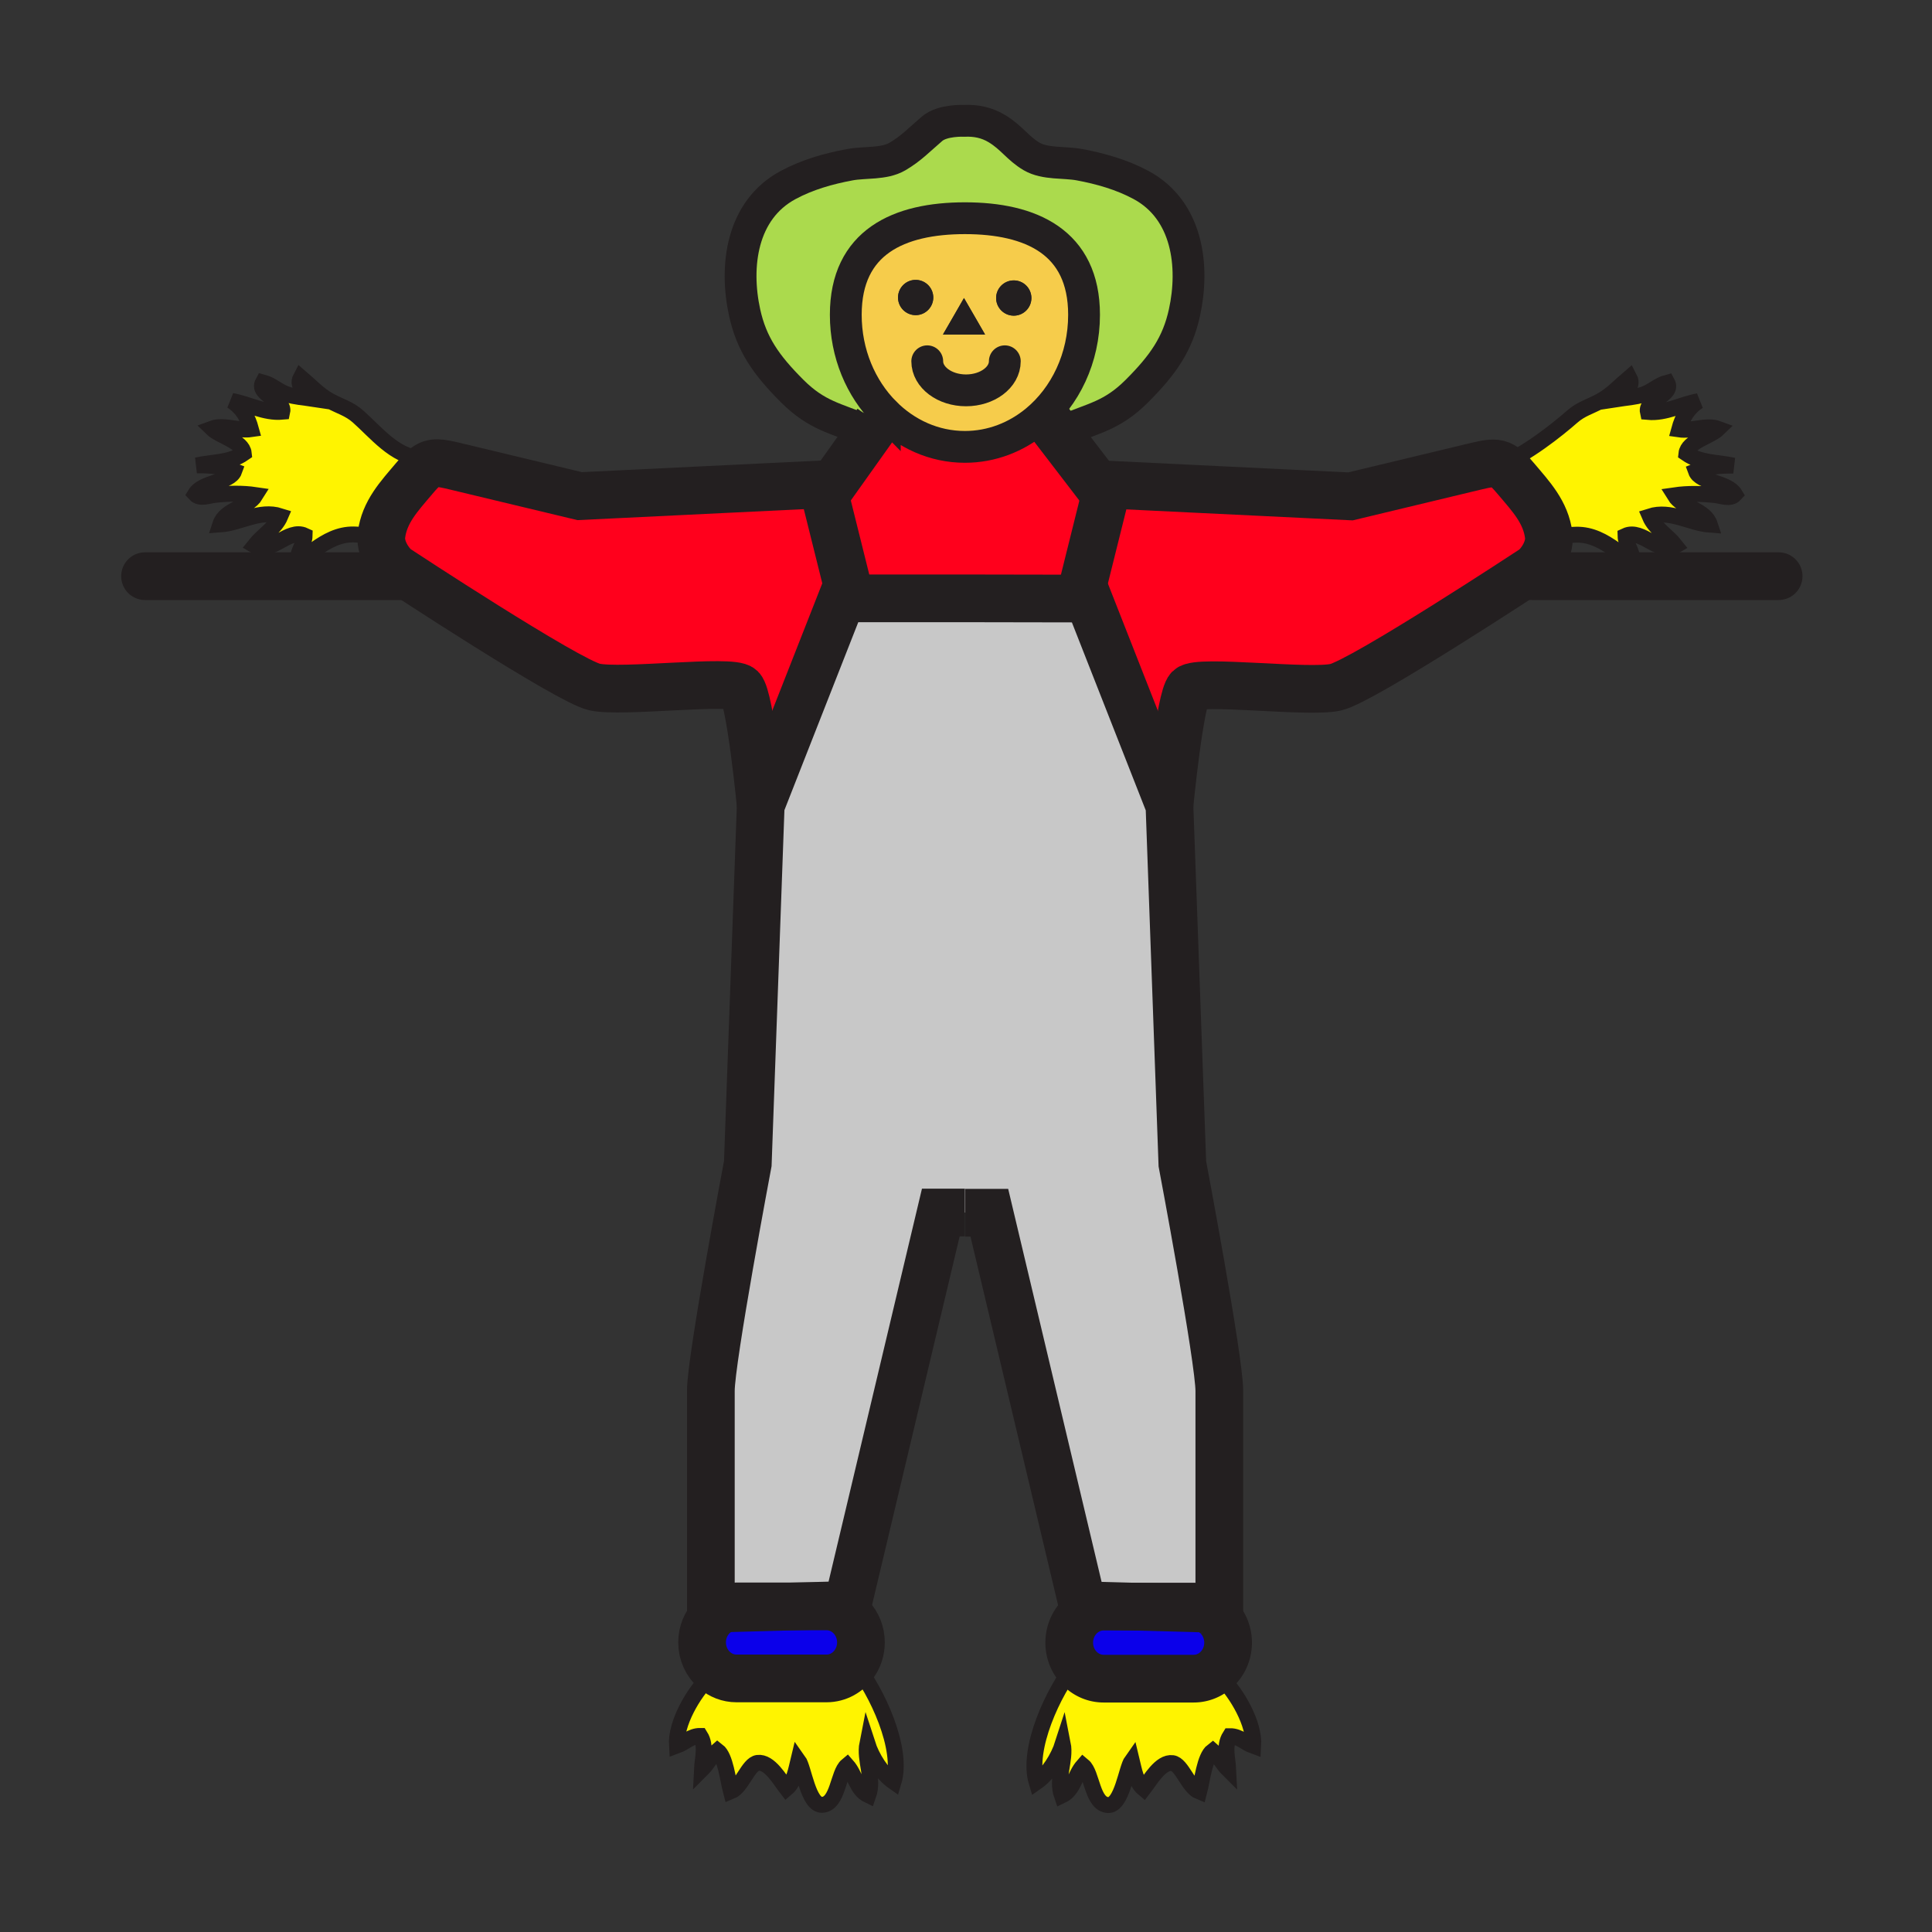 <svg xmlns="http://www.w3.org/2000/svg" width="850.394" height="850.394" viewBox="0 0 850.394 850.394" overflow="visible"><rect x="0" y="0" width="850.394" height="850.394" fill="#333333" stroke="none"/><path d="M487.67 213.31l-12.49 50.15-50.459-.09h-50.31l-12.5-50.17 4.91-.24 15.69-22.06L386 186l3.46-4.41c9.31 9.39 21.68 15.11 35.26 15.11 11.76 0 22.629-4.3 31.379-11.55L462 186l4.13 5.38 16.63 21.69 4.91.24z" fill="#ff001c"/><path d="M456.1 185.15c12.79-10.6 21.061-27.52 21.061-46.59 0-32.11-23.47-42.51-52.44-42.51-28.96 0-52.44 10.4-52.44 42.51 0 17.06 6.63 32.4 17.18 43.03L386 186l-3.49 4.9-2.14-1.52c-12.41-5.33-20.68-6.26-31.68-17.25-11.54-11.54-17.89-20.69-20.93-34.54-4.43-20.29-1.5-45.05 19.14-56.15 8.44-4.54 17.78-7.2 27.19-8.94 6.59-1.23 15-.14 20.92-3.6 6.03-3.53 9.51-7.31 15.27-12.24 4.64-3.96 14.13-3.47 14.13-3.47 4.93-.22 9.8.64 14.43 3.46 6.49 3.93 9.25 8.71 15.271 12.23 5.93 3.46 14.34 2.38 20.93 3.6 9.41 1.74 18.75 4.41 27.19 8.94 20.64 11.11 23.569 35.87 19.13 56.15-3.03 13.86-9.391 23.01-20.92 34.54-10.99 11-19.28 11.93-31.69 17.26l-2.62 2.01L462 186l-5.9-.85z" fill="#abda4d"/><path d="M477.16 138.56c0 19.07-8.271 35.99-21.061 46.59-8.75 7.25-19.619 11.55-31.379 11.55-13.58 0-25.95-5.72-35.26-15.11-10.55-10.63-17.18-25.97-17.18-43.03 0-32.11 23.48-42.51 52.44-42.51 28.97 0 52.44 10.4 52.44 42.51zm-23.18-7.38a7.75 7.75 0 0 0-7.75-7.75c-4.29 0-7.771 3.47-7.771 7.75 0 4.28 3.48 7.76 7.771 7.76 4.28 0 7.75-3.48 7.75-7.76zm-20.39 16.06l-4.63-8.03-4.65-8.03-4.62 8.03-4.64 8.03h18.54zm-22.8-16.29a7.75 7.75 0 0 0-7.75-7.75c-4.29 0-7.76 3.47-7.76 7.75a7.76 7.76 0 0 0 7.76 7.76c4.28 0 7.75-3.48 7.75-7.76z" fill="#f6cc4b"/><path d="M167.82 237.31c-.02-.58 0-1.16.07-1.74 1.27-10.25 7.82-17.12 14.3-24.8 2.13-2.53 3.73-4.26 5.27-5.35 3.18-2.27 6.11-1.82 12.98-.17 7.63 1.83 15.27 3.66 22.9 5.5 10.61 2.54 21.22 5.09 31.83 7.63l106.74-5.18 12.5 50.17h-3.79l-35.78 91.06s-4.6-47.42-8.67-51.49-52.57 2.17-64.5-.55c-11.92-2.71-86.45-51.76-86.45-51.76-2.4-1.31-7.21-7.23-7.4-13.32zM681.77 237.41c-.189 6.08-5 12.01-7.399 13.33 0 0-74.53 49.04-86.46 51.76-11.92 2.71-60.43-3.53-64.5.54-4.061 4.07-8.66 51.49-8.66 51.49l-35.78-91.06-3.79-.01 12.49-50.15 106.75 5.18c10.61-2.55 21.22-5.1 31.83-7.64 7.63-1.83 15.26-3.67 22.9-5.5 5.58-1.34 8.56-1.88 11.189-.82 2.17.87 4.101 2.83 7.061 6.34 6.479 7.68 13.029 14.55 14.3 24.81.069.58.089 1.15.069 1.73z" fill="#ff001c"/><path d="M376.13 732.13c-2.74 4.03-7.24 6.65-12.33 6.65h-39.62c-3.66 0-7.02-1.36-9.63-3.62-3.37-2.91-5.52-7.311-5.52-12.24 0-4.38 1.69-8.34 4.44-11.21 1.62-1.7 3.6-3.01 5.82-3.79l31.25-.85h13.26c8.37 0 15.15 7.1 15.15 15.85 0 3.44-1.04 6.61-2.82 9.21zM473.45 732.23c-1.771-2.591-2.811-5.771-2.811-9.2 0-8.761 6.78-15.86 15.141-15.86h13.27l31.25.85c2.22.79 4.2 2.101 5.82 3.801 2.74 2.859 4.439 6.83 4.439 11.21 0 6.3-3.51 11.729-8.579 14.29a14.59 14.59 0 0 1-6.57 1.56h-39.63c-5.08-.001-9.58-2.621-12.33-6.651z" fill="#0b00ea"/><path d="M475.18 263.46l3.79.01 35.78 91.06 5.68 157.72s16.271 86.18 16.271 100.01v95.931l-6.4-.171c-1.53-.55-3.18-.85-4.89-.85h-26.36l-22.52-.61L435.47 533.8h-10.6l-.15-.1h-10.61l-41.06 172.76-22.51.61h-26.36c-1.71 0-3.36.3-4.89.85l-6.4.17v-95.939c0-13.82 16.26-100 16.26-100l5.69-157.72 35.78-91.06h54.1l50.46.089z" fill="#c8c8c8"/><path d="M737.51 240.2c-7.1 4.2-14.83-7.71-22.01-4.34.08 3.79 3.13 6.79 2.89 10.55-2.949-.1-5.09-2.81-7.399-4.46-5.181-3.68-10.58-6.71-17.11-6.6-3.74.06-8.189.94-12.11 2.06.021-.58 0-1.15-.069-1.73-1.271-10.26-7.82-17.13-14.3-24.81-2.96-3.51-4.891-5.47-7.061-6.34 11-4.1 25.36-15.57 31.66-21.12 3.95-3.48 7.96-4.45 12.49-6.93 4.97-2.73 8.52-6.7 12.7-10.25 2.369 4.44-3.36 6.67-5.23 9.41 3.58-.56 7.91-.84 11.35-1.98 3.811-1.26 6.551-4.19 10.551-5.24 2.93 5.36-9.69 7.65-8.53 12.91 7.74.72 14.91-3.41 22.24-4.74-4.71 3.11-7.03 7.17-8.46 12.43 5.52.82 12.09-2.17 17.149-.28-3.46 3.35-13.41 5.61-13.96 10.88 6.101 4.26 13.74 3.79 20.681 5.33-5.431-.07-11.461.33-16.511 2.41 1.851 5.14 13.94 4.78 17.2 10.24-2.09 2.28-5.92.62-8.729.32-5.87-.62-12.011-.78-17.87.08 3.449 5.65 13.399 6.21 15.58 12.95-8.811-.63-17.32-6.6-26.471-3.67 2.239 5.31 7.889 8.54 11.329 12.92zM537.68 738.65c6.721 6.71 14.58 19.979 13.96 29.819-3.52-1.26-6.199-4.33-10.27-4.27-2.78 4.41-.97 9.85-.74 14.71-2.58-2.561-4.08-5.87-6.84-8.23-3.56 2.69-4.62 13.021-5.92 17.931-4.79-1.92-7.62-11.99-11.79-12.551-5.23-.71-9.84 7.551-12.7 11.24-3.399-2.85-4.2-8.189-5.2-12.3-2.42 3.36-4.319 19.76-10.439 19.52-7.061-.27-6.96-13.949-11-17.3-3.71 4.21-4.141 10.62-9.36 13.101-2.63-7.48 1.88-15.49.43-22.78-1.979 6.16-6.319 13.229-11.56 16.87-4.38-14.65 7.3-39.78 17.2-52.18 2.75 4.029 7.25 6.649 12.33 6.649h39.63c2.35 0 4.58-.56 6.57-1.56l5.699 1.331zM376.13 732.13c9.9 12.4 21.59 37.54 17.2 52.18-5.23-3.649-9.57-10.72-11.56-16.869-1.45 7.279 3.07 15.3.44 22.77-5.22-2.479-5.66-8.89-9.37-13.09-4.04 3.34-3.93 17.03-10.99 17.3-6.13.23-8.02-16.17-10.45-19.53-1 4.12-1.8 9.45-5.19 12.311-2.87-3.7-7.48-11.95-12.7-11.25-4.17.56-7.01 10.64-11.79 12.55-1.3-4.9-2.37-15.24-5.92-17.93-2.76 2.359-4.27 5.68-6.84 8.239.23-4.859 2.04-10.31-.74-14.72-4.08-.05-6.76 3.021-10.27 4.28-.63-9.84 7.24-23.11 13.95-29.83l2.65-3.38c2.61 2.26 5.97 3.62 9.63 3.62h39.62c5.09-.001 9.59-2.621 12.33-6.651zM167.89 235.57c-.07.58-.09 1.16-.07 1.74-3.92-1.12-8.37-2-12.11-2.06-6.53-.11-11.93 2.92-17.11 6.6-2.32 1.65-4.45 4.36-7.4 4.45-.24-3.76 2.81-6.76 2.88-10.55-7.18-3.37-14.9 8.55-22.01 4.35 3.44-4.38 9.1-7.61 11.34-12.92-9.15-2.93-17.67 3.04-26.47 3.67 2.17-6.74 12.12-7.3 15.57-12.95-5.85-.87-12-.7-17.87-.08-2.8.3-6.63 1.96-8.72-.32 3.25-5.46 15.35-5.1 17.2-10.24-5.06-2.08-11.09-2.49-16.51-2.42 6.93-1.54 14.58-1.06 20.68-5.32-.55-5.27-10.51-7.53-13.96-10.88 5.05-1.89 11.62 1.1 17.14.28-1.43-5.26-3.74-9.32-8.46-12.44 7.35 1.33 14.51 5.46 22.24 4.75 1.16-5.27-11.45-7.55-8.52-12.91 4 1.05 6.74 3.98 10.55 5.24 3.44 1.14 7.77 1.42 11.36 1.97-1.89-2.73-7.62-4.96-5.24-9.4 4.18 3.55 7.72 7.52 12.69 10.25 4.53 2.48 8.55 3.45 12.49 6.93 7.62 6.71 16.27 17.75 27.26 18.27l2.62 3.84c-1.54 1.09-3.14 2.82-5.27 5.35-6.48 7.68-13.03 14.55-14.3 24.8z" fill="#fff400"/><path d="M446.23 123.43a7.75 7.75 0 0 1 7.75 7.75c0 4.28-3.471 7.76-7.75 7.76-4.29 0-7.771-3.48-7.771-7.76.001-4.28 3.481-7.75 7.771-7.75zM428.96 139.21l4.63 8.03h-18.54l4.64-8.03 4.62-8.03zM403.04 123.2a7.75 7.75 0 0 1 7.75 7.75c0 4.28-3.47 7.76-7.75 7.76a7.76 7.76 0 0 1-7.76-7.76c0-4.28 3.47-7.75 7.76-7.75z" fill="#231f20"/><g fill="none" stroke="#231f20"><path d="M389.46 181.59c-10.55-10.63-17.18-25.97-17.18-43.03 0-32.11 23.48-42.51 52.44-42.51 28.97 0 52.44 10.4 52.44 42.51 0 19.07-8.271 35.99-21.061 46.59-8.75 7.25-19.619 11.55-31.379 11.55-13.58 0-25.95-5.72-35.26-15.11z" stroke-width="14"/><path d="M468.75 189.37c12.41-5.33 20.7-6.26 31.69-17.26 11.529-11.53 17.89-20.68 20.92-34.54 4.439-20.28 1.51-45.04-19.13-56.15-8.44-4.53-17.78-7.2-27.19-8.94-6.59-1.22-15-.14-20.93-3.6-6.021-3.52-8.78-8.3-15.271-12.23-4.63-2.82-9.5-3.68-14.43-3.46 0 0-9.49-.49-14.13 3.47-5.76 4.93-9.24 8.71-15.27 12.24-5.92 3.46-14.33 2.37-20.92 3.6-9.41 1.74-18.75 4.4-27.19 8.94-20.64 11.1-23.57 35.86-19.14 56.15 3.04 13.85 9.39 23 20.93 34.54 11 10.99 19.27 11.92 31.68 17.25" stroke-width="14"/><path d="M442.28 159.02c0 7.07-7.641 12.8-17.07 12.8-9.43 0-17.07-5.73-17.07-12.8" stroke-width="14" stroke-linecap="round" stroke-linejoin="round"/><path d="M386 186l-3.49 4.9-15.69 22.06-4.91.24-106.74 5.18c-10.61-2.54-21.22-5.09-31.83-7.63-7.63-1.84-15.27-3.67-22.9-5.5-6.87-1.65-9.8-2.1-12.98.17-1.54 1.09-3.14 2.82-5.27 5.35-6.48 7.68-13.03 14.55-14.3 24.8-.07.58-.09 1.16-.07 1.74.19 6.09 5 12.01 7.4 13.32 0 0 74.53 49.05 86.45 51.76 11.93 2.72 60.43-3.52 64.5.55s8.67 51.49 8.67 51.49" stroke-width="21"/><path d="M184.84 201.58c-10.99-.52-19.64-11.56-27.26-18.27-3.94-3.48-7.96-4.45-12.49-6.93-4.97-2.73-8.51-6.7-12.69-10.25-2.38 4.44 3.35 6.67 5.24 9.4-3.59-.55-7.92-.83-11.36-1.97-3.81-1.26-6.55-4.19-10.55-5.24-2.93 5.36 9.68 7.64 8.52 12.91-7.73.71-14.89-3.42-22.24-4.75 4.72 3.12 7.03 7.18 8.46 12.44-5.52.82-12.09-2.17-17.14-.28 3.45 3.35 13.41 5.61 13.96 10.88-6.1 4.26-13.75 3.78-20.68 5.32 5.42-.07 11.45.34 16.51 2.42-1.85 5.14-13.95 4.78-17.2 10.24 2.09 2.28 5.92.62 8.72.32 5.87-.62 12.02-.79 17.87.08-3.45 5.65-13.4 6.21-15.57 12.95 8.8-.63 17.32-6.6 26.47-3.67-2.24 5.31-7.9 8.54-11.34 12.92 7.11 4.2 14.83-7.72 22.01-4.35-.07 3.79-3.12 6.79-2.88 10.55 2.95-.09 5.08-2.8 7.4-4.45 5.18-3.68 10.58-6.71 17.11-6.6 3.74.06 8.19.94 12.11 2.06.97.28 1.9.56 2.79.86" stroke-width="7"/><path d="M350.54 707.07h13.26c8.37 0 15.15 7.1 15.15 15.85 0 3.44-1.04 6.61-2.82 9.21-2.74 4.03-7.24 6.65-12.33 6.65h-39.62c-3.66 0-7.02-1.36-9.63-3.62-3.37-2.91-5.52-7.311-5.52-12.24 0-4.38 1.69-8.34 4.44-11.21 1.62-1.7 3.6-3.01 5.82-3.79 1.53-.55 3.18-.85 4.89-.85h26.36zM361.91 213.2l12.5 50.17" stroke-width="21"/><path d="M311.9 738.54c-6.71 6.72-14.58 19.99-13.95 29.83 3.51-1.26 6.19-4.33 10.27-4.28 2.78 4.41.97 9.86.74 14.72 2.57-2.56 4.08-5.88 6.84-8.239 3.55 2.689 4.62 13.029 5.92 17.93 4.78-1.91 7.62-11.99 11.79-12.55 5.22-.7 9.83 7.55 12.7 11.25 3.39-2.86 4.19-8.19 5.19-12.311 2.43 3.36 4.32 19.761 10.45 19.53 7.06-.27 6.95-13.96 10.99-17.3 3.71 4.2 4.15 10.61 9.37 13.09 2.63-7.47-1.89-15.49-.44-22.77 1.99 6.149 6.33 13.22 11.56 16.869 4.39-14.64-7.3-39.779-17.2-52.18-.39-.5-.78-.97-1.17-1.43" stroke-width="7"/><path d="M462 186l4.13 5.38 16.63 21.69 4.91.24 106.75 5.18c10.61-2.55 21.22-5.1 31.83-7.64 7.63-1.83 15.26-3.67 22.9-5.5 5.58-1.34 8.56-1.88 11.189-.82 2.17.87 4.101 2.83 7.061 6.34 6.479 7.68 13.029 14.55 14.3 24.81.069.58.09 1.15.069 1.73-.189 6.08-5 12.01-7.399 13.33 0 0-74.53 49.04-86.46 51.76-11.92 2.71-60.43-3.53-64.5.54-4.061 4.07-8.66 51.49-8.66 51.49" stroke-width="21"/><path d="M654 206c1.9-.09 4.05-.62 6.34-1.47 11-4.1 25.36-15.57 31.66-21.12 3.95-3.48 7.96-4.45 12.49-6.93 4.97-2.73 8.52-6.7 12.7-10.25 2.369 4.44-3.36 6.67-5.23 9.41 3.58-.56 7.91-.84 11.35-1.98 3.811-1.26 6.551-4.19 10.551-5.24 2.93 5.36-9.69 7.65-8.53 12.91 7.74.72 14.91-3.41 22.24-4.74-4.71 3.11-7.03 7.17-8.46 12.43 5.52.82 12.09-2.17 17.149-.28-3.46 3.35-13.41 5.61-13.96 10.88 6.101 4.26 13.74 3.79 20.681 5.33-5.431-.07-11.461.33-16.511 2.41 1.851 5.14 13.94 4.78 17.2 10.24-2.09 2.28-5.92.62-8.729.32-5.87-.62-12.011-.78-17.87.08 3.449 5.65 13.399 6.21 15.58 12.95-8.811-.63-17.32-6.6-26.471-3.67 2.24 5.31 7.891 8.54 11.33 12.92-7.1 4.2-14.83-7.71-22.01-4.34.08 3.79 3.13 6.79 2.89 10.55-2.949-.1-5.09-2.81-7.399-4.46-5.181-3.68-10.58-6.71-17.11-6.6-3.74.06-8.189.94-12.11 2.06-.97.27-1.909.56-2.8.86" stroke-width="7"/><path d="M424.87 533.8h10.6l41.061 172.76 22.52.61 31.25.85 6.4.171V612.26c0-13.83-16.271-100.01-16.271-100.01l-5.68-157.72-35.78-91.06-3.79-.01-50.459-.09h-54.1l-35.78 91.06-5.69 157.72s-16.26 86.18-16.26 100v95.939l6.4-.17 31.25-.85 22.51-.61 41.06-172.76h10.61" stroke-width="21"/><path d="M499.05 707.17h-13.27c-8.36 0-15.141 7.1-15.141 15.86 0 3.43 1.04 6.609 2.811 9.2 2.75 4.029 7.25 6.649 12.33 6.649h39.63c2.35 0 4.58-.56 6.57-1.56 5.069-2.561 8.579-7.99 8.579-14.29 0-4.38-1.699-8.351-4.439-11.21a14.989 14.989 0 0 0-5.82-3.801c-1.53-.55-3.18-.85-4.89-.85h-26.36zM487.67 213.3v.01l-12.49 50.15v.01" stroke-width="21"/><path d="M537.68 738.65c6.721 6.71 14.58 19.979 13.96 29.819-3.52-1.26-6.199-4.33-10.27-4.27-2.78 4.41-.97 9.85-.74 14.71-2.58-2.561-4.08-5.87-6.84-8.23-3.56 2.69-4.62 13.021-5.92 17.931-4.79-1.92-7.62-11.99-11.79-12.551-5.23-.71-9.84 7.551-12.7 11.24-3.399-2.85-4.2-8.189-5.2-12.3-2.42 3.36-4.319 19.76-10.439 19.52-7.061-.27-6.96-13.949-11-17.3-3.71 4.21-4.141 10.62-9.36 13.101-2.63-7.48 1.88-15.49.43-22.78-1.979 6.16-6.319 13.229-11.56 16.87-4.38-14.65 7.3-39.78 17.2-52.18.399-.5.79-.971 1.18-1.431" stroke-width="7"/><path stroke-width="21" stroke-linecap="round" stroke-linejoin="round" d="M63.84 253.61H178.6M674.37 253.61h108.52"/></g><path fill="none" d="M0 0h850.394v850.394H0z"/></svg>